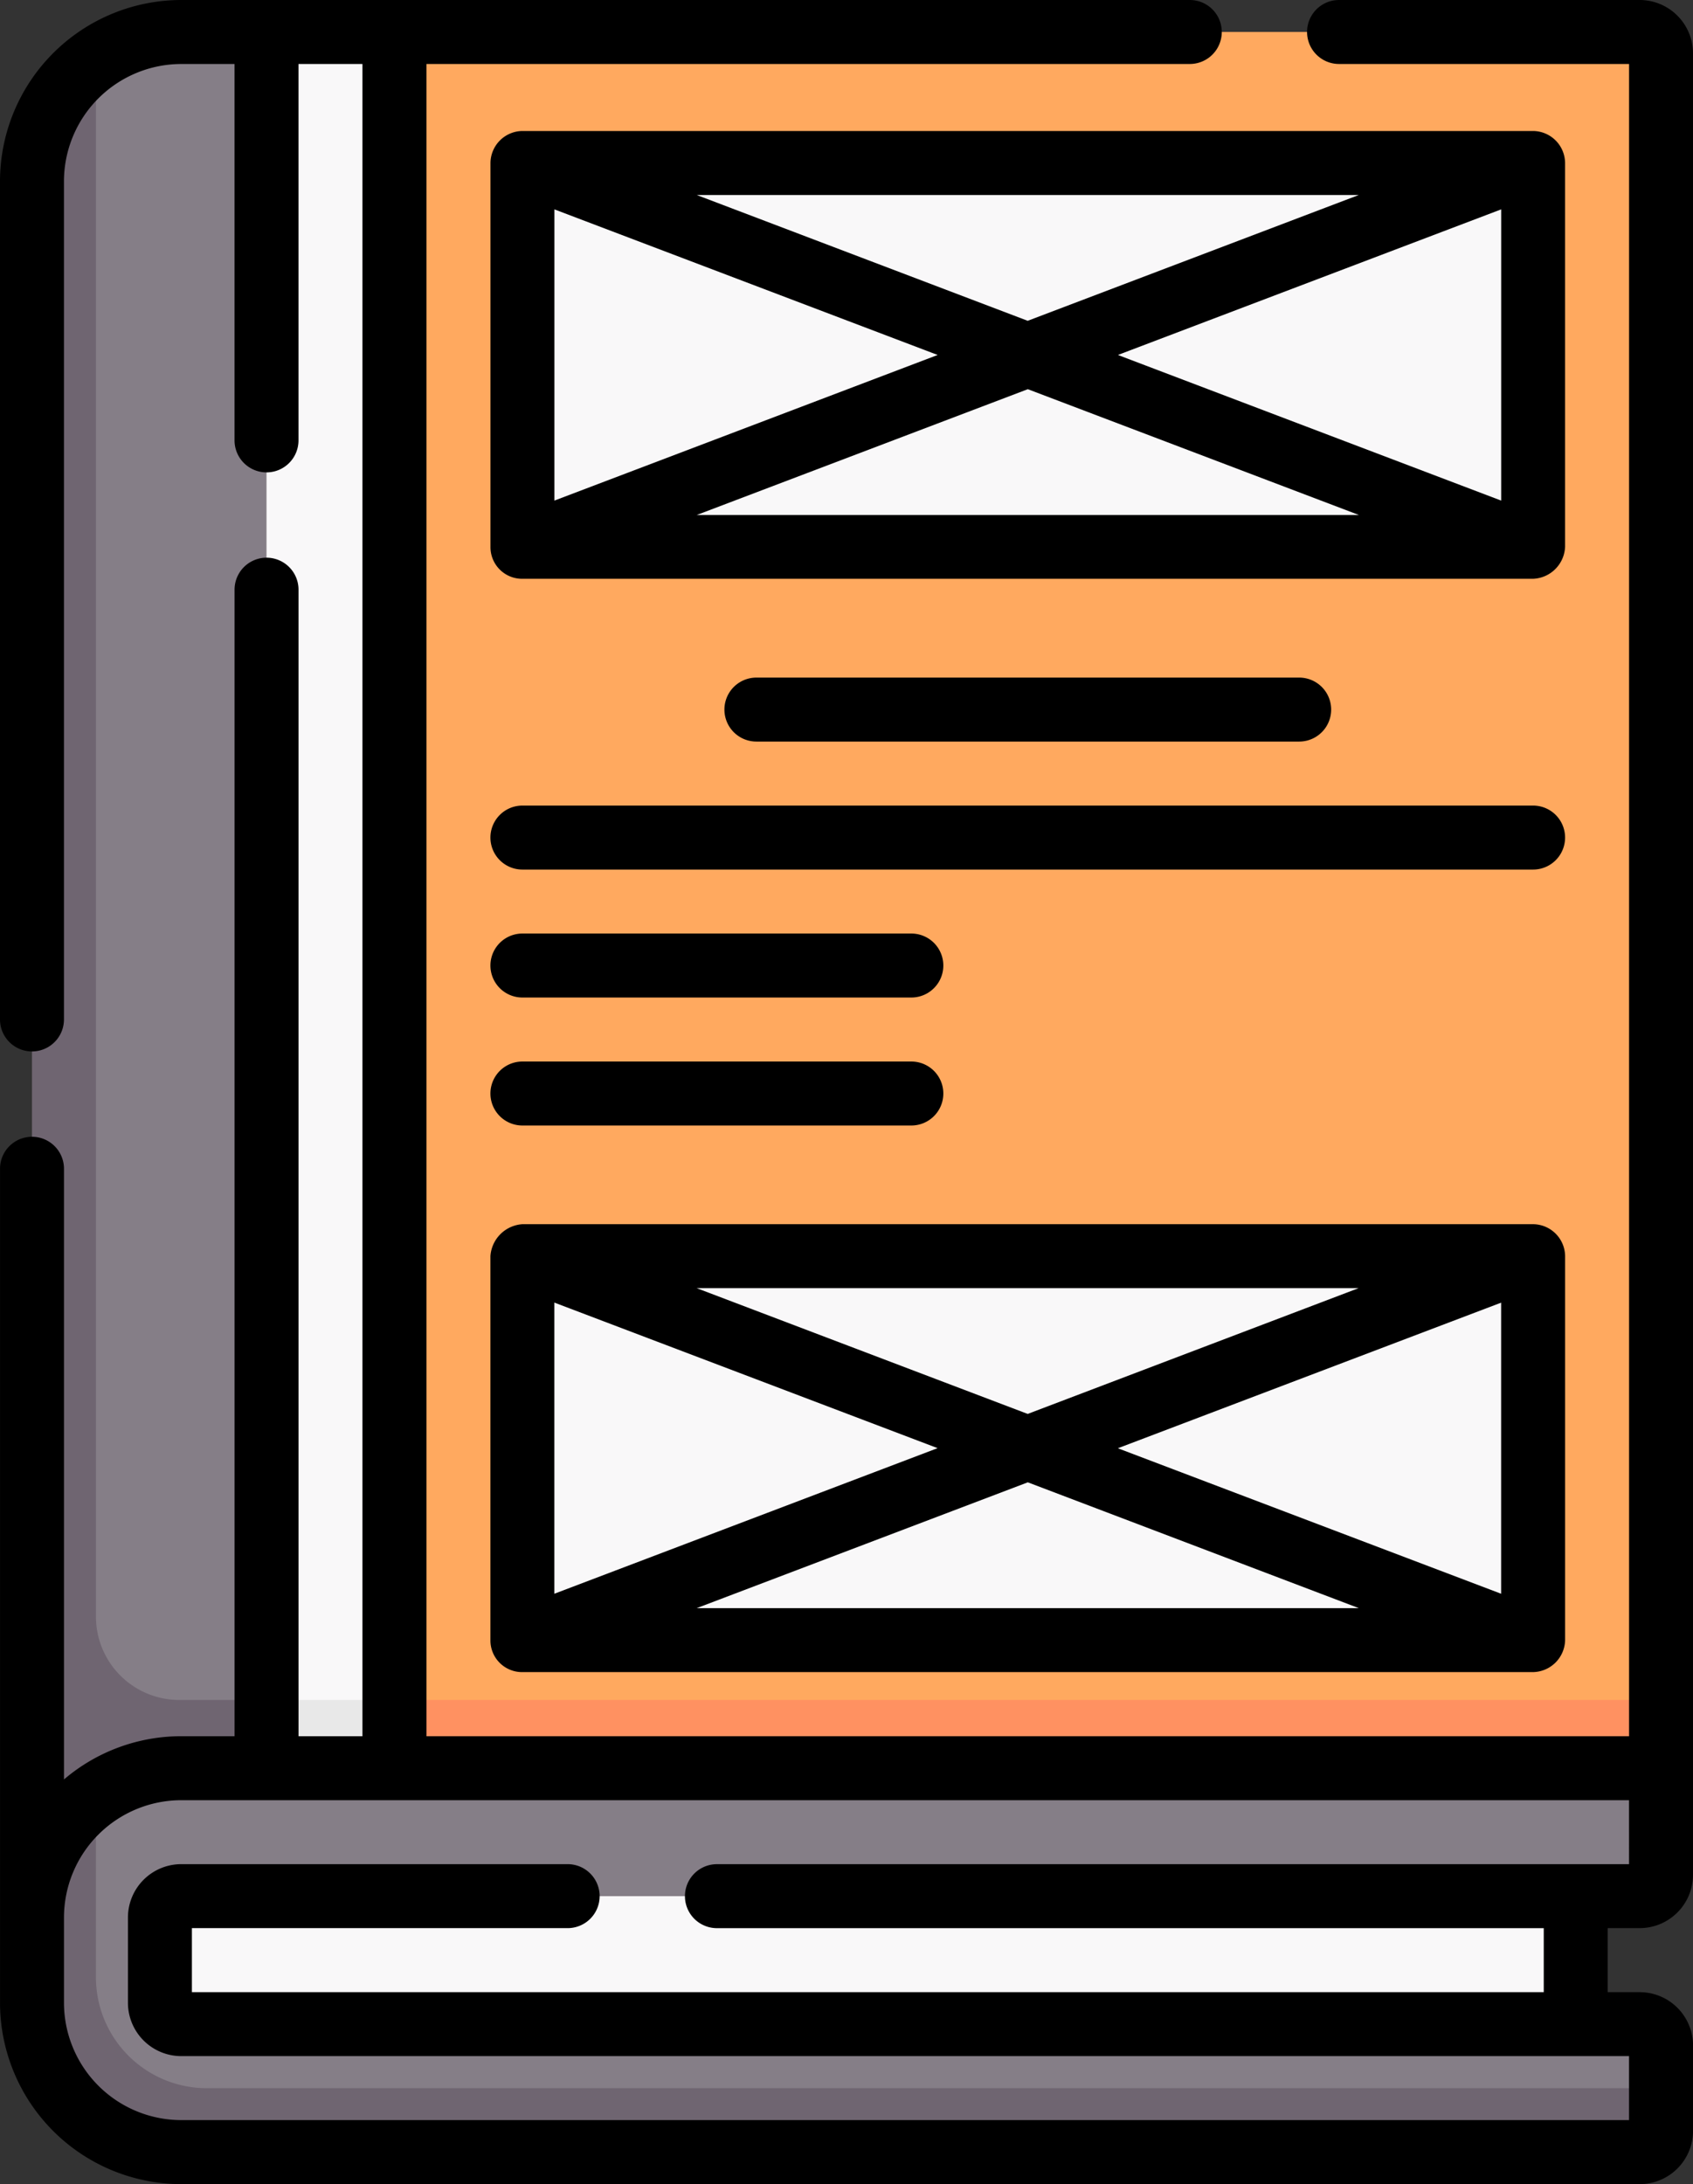 <svg id="_035-cover" data-name="035-cover" xmlns="http://www.w3.org/2000/svg" width="65.963" height="85.071" viewBox="0 0 65.963 85.071">
  <rect x="0" y="0" width="65.963" height="85.071" fill="#333333" stroke="none"/>
  <g id="Grupo_120771" data-name="Grupo 120771" transform="translate(1.246 1.246)">
    <path id="Trazado_182876" data-name="Trazado 182876" d="M75.607,7.5l2.239,37.621L75.607,80.99l-8.256.708-.59-67.549c0-1.976,2.2-5.606,2.2-5.606A5.789,5.789,0,0,1,72.284,7.5Z" transform="translate(-66.468 -7.5)" fill="#857e87"/>
    <path id="Trazado_182877" data-name="Trazado 182877" d="M124.985,7.5l1.864,37.1-1.864,35.994-4.985.4V7.5Z" transform="translate(-110.862 -7.5)" fill="#f9f8f9"/>
    <path id="Trazado_182878" data-name="Trazado 182878" d="M199.348,8.331V72.466l-1.534,4.32L150,80.593V7.5h48.517A.831.831,0,0,1,199.348,8.331Z" transform="translate(-135.877 -7.5)" fill="#ffa95f"/>
    <path id="Trazado_182879" data-name="Trazado 182879" d="M74.138,77.7H70.78a3.246,3.246,0,0,1-3.287-3.231V13.776A5.806,5.806,0,0,0,65,18.549V86.931l2.492-.193,6.646-.515,1.325-6.276Z" transform="translate(-65 -12.733)" fill="#6f6571"/>
    <path id="Trazado_182880" data-name="Trazado 182880" d="M124.985,398.5l.584,2.2-.584,2.2-4.985.176V398.5Z" transform="translate(-110.862 -333.534)" fill="#e8e8e8"/>
    <path id="Trazado_182881" data-name="Trazado 182881" d="M199.348,398.5v2.658L150,402.895V398.5Z" transform="translate(-135.877 -333.534)" fill="#ff9161"/>
    <path id="Trazado_182882" data-name="Trazado 182882" d="M87.238,440.872h56.453v6.19H87.238Z" transform="translate(-83.543 -368.865)" fill="#f9f8f9"/>
    <path id="Trazado_182883" data-name="Trazado 182883" d="M73.385,419.485a.831.831,0,0,0-.831.831v3.323a.831.831,0,0,0,.831.831H130.21a.831.831,0,0,1,.831.831v1.662l-.392,1.3a.831.831,0,0,1-.831.831L73.9,428.831a5.815,5.815,0,0,1-5.815-5.815l.027-1.651c0-1.976,1.952-5.822,1.952-5.822a5.789,5.789,0,0,1,3.324-1.043h57.655v4.154a.831.831,0,0,1-.831.831Z" transform="translate(-67.57 -346.875)" fill="#857e87"/>
    <path id="Trazado_182884" data-name="Trazado 182884" d="M128.471,432.195v1.662a.831.831,0,0,1-.831.831H70.815A5.815,5.815,0,0,1,65,428.872v-3.323a5.806,5.806,0,0,1,2.492-4.773v7.1a4.32,4.32,0,0,0,4.32,4.32Z" transform="translate(-65 -352.108)" fill="#6f6571"/>
    <g id="Grupo_120769" data-name="Grupo 120769" transform="translate(19.108 5.102)">
      <path id="Trazado_182885" data-name="Trazado 182885" d="M217.644,52.913l-1.775.246h-32.36l-1.563-.374-1.916-.97A1.671,1.671,0,0,1,180,51.5V39.867a1.671,1.671,0,0,1,.03-.317l1.816-1.061,1.665-.284h32.355l1.54.374,1.939.953a1.672,1.672,0,0,1,.034.335V51.5a1.668,1.668,0,0,1-.03.316Z" transform="translate(-180 -38.205)" fill="#f9f8f9"/>
    </g>
    <g id="Grupo_120770" data-name="Grupo 120770" transform="translate(19.108 47.682)">
      <path id="Trazado_182886" data-name="Trazado 182886" d="M217.644,309.18l-1.775.246h-32.36l-1.563-.374-1.916-.97a1.671,1.671,0,0,1-.03-.318V296.134a1.671,1.671,0,0,1,.03-.317l1.816-1.061,1.665-.284h32.355l1.54.374,1.939.953a1.672,1.672,0,0,1,.034.335v11.631a1.668,1.668,0,0,1-.03.316Z" transform="translate(-180 -294.472)" fill="#f9f8f9"/>
    </g>
  </g>
  <g id="Grupo_120772" data-name="Grupo 120772" transform="translate(0)">
    <path id="Trazado_182887" data-name="Trazado 182887" d="M121.386,0H109.672a1.246,1.246,0,1,0,0,2.492h11.3V67.625H74.115V2.492h29.742a1.246,1.246,0,1,0,0-2.492h-39.3A7.07,7.07,0,0,0,57.5,7.062V39.707a1.246,1.246,0,0,0,2.492,0V7.062a4.575,4.575,0,0,1,4.569-4.569h2.077v14.66a1.246,1.246,0,0,0,2.492,0V2.492h2.492V67.625H69.131V22.968a1.246,1.246,0,0,0-2.492,0V67.625H64.562a7.029,7.029,0,0,0-4.569,1.684V45.523a1.246,1.246,0,1,0-2.492,0V78.009a7.069,7.069,0,0,0,7.062,7.062h56.825a2.079,2.079,0,0,0,2.077-2.077V79.671a2.079,2.079,0,0,0-2.077-2.077H120.14V75.1h1.246a2.079,2.079,0,0,0,2.077-2.077V2.077A2.079,2.079,0,0,0,121.386,0Zm-.415,72.609H85.433a1.246,1.246,0,1,0,0,2.492h32.215v2.492H64.977V75.1h14.64a1.246,1.246,0,1,0,0-2.492H64.562a2.079,2.079,0,0,0-2.077,2.077v3.323a2.079,2.079,0,0,0,2.077,2.077h56.409v2.492H64.562a4.574,4.574,0,0,1-4.569-4.569V74.686a4.574,4.574,0,0,1,4.569-4.569h56.409Z" transform="translate(-57.5)"/>
    <path id="Trazado_182888" data-name="Trazado 182888" d="M214.369,46.9V31.95a1.258,1.258,0,0,0-1.246-1.246H173.744A1.258,1.258,0,0,0,172.5,31.95V46.9a1.233,1.233,0,0,0,1.254,1.246h39.364A1.3,1.3,0,0,0,214.369,46.9ZM174.99,33.757l14.933,5.671L174.99,45.1Zm5.546-.56h25.795l-12.9,4.9Zm12.9,7.564,12.9,4.9H180.536Zm3.51-1.333,14.933-5.671V45.1Z" transform="translate(-153.39 -25.602)"/>
    <path id="Trazado_182889" data-name="Trazado 182889" d="M172.5,288.219v14.954a1.233,1.233,0,0,0,1.254,1.246h39.364a1.274,1.274,0,0,0,1.254-1.246V288.219a1.258,1.258,0,0,0-1.246-1.246H173.746A1.336,1.336,0,0,0,172.5,288.219Zm39.379,13.148L196.946,295.7l14.933-5.671Zm-5.546.56H180.538l12.9-4.9Zm-12.9-7.564-12.9-4.9h25.795Zm-3.51,1.333-14.933,5.671V290.026Z" transform="translate(-153.392 -239.291)"/>
    <path id="Trazado_182890" data-name="Trazado 182890" d="M249.748,161.333a1.246,1.246,0,0,0,0-2.492H228.6a1.246,1.246,0,1,0,0,2.492Z" transform="translate(-199.129 -132.449)"/>
    <path id="Trazado_182891" data-name="Trazado 182891" d="M213.125,188.841H173.746a1.246,1.246,0,0,0,0,2.492h39.379a1.246,1.246,0,0,0,0-2.492Z" transform="translate(-153.392 -157.464)"/>
    <path id="Trazado_182892" data-name="Trazado 182892" d="M173.746,221.333H188.9a1.246,1.246,0,0,0,0-2.492H173.746a1.246,1.246,0,0,0,0,2.492Z" transform="translate(-153.392 -182.48)"/>
    <path id="Trazado_182893" data-name="Trazado 182893" d="M173.746,251.333H188.9a1.246,1.246,0,0,0,0-2.492H173.746a1.246,1.246,0,0,0,0,2.492Z" transform="translate(-153.392 -207.495)"/>
  </g>
</svg>
